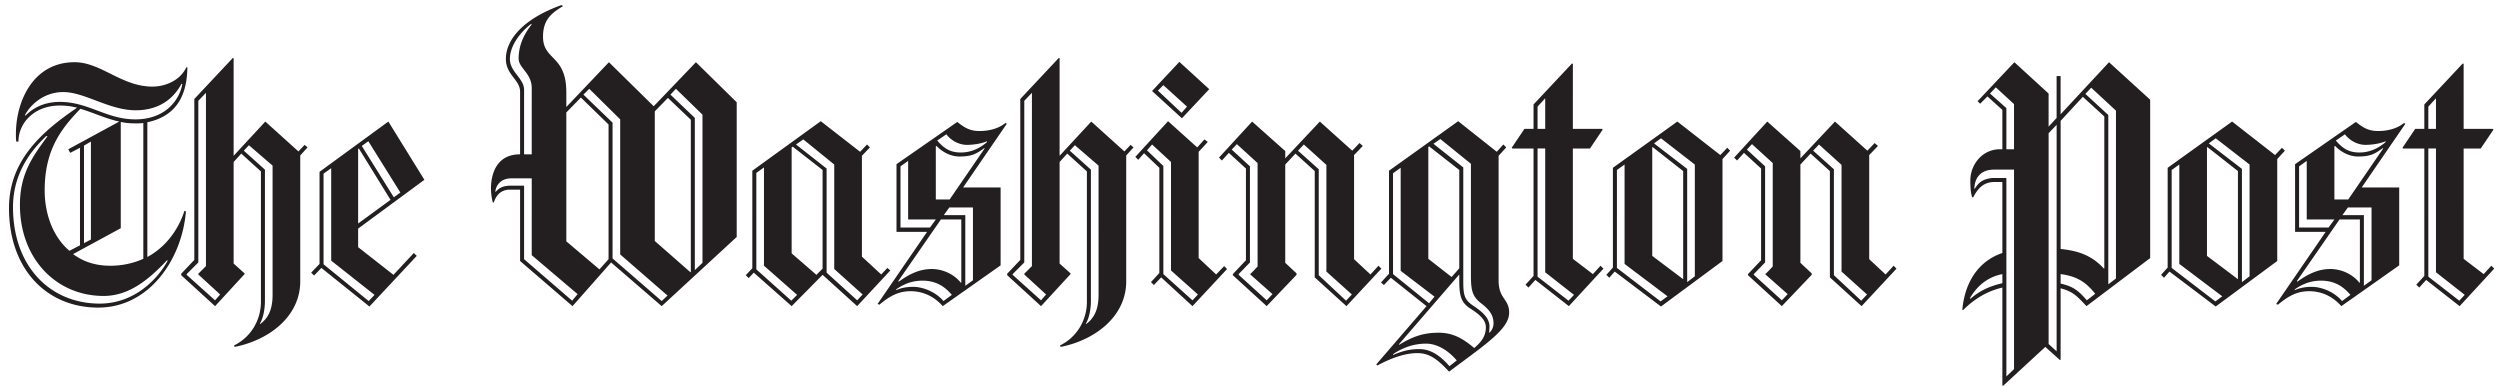<svg viewBox="0 0 463 72" width="212.28" height="32.89" fill="none" xmlns="http://www.w3.org/2000/svg"><path d="M26.536 22.732V47.77c3.383-1.827 5.752-5.008 6.902-8.595l.27.136c-.744 8.933-6.834 17.865-16.308 17.865-9.542 0-16.58-7.105-16.58-18.475 0-8.526 5.549-13.873 12.655-18.678a12.412 12.412 0 00-3.181-.406c-4.873 0-7.715 3.316-7.715 6.7h-.406c-.068-.474-.068-.947-.068-1.421 0-6.023 3.18-13.332 10.896-13.332 4.94 0 8.73 4.534 14.482 4.534 2.3 0 5.143-1.083 6.293-3.587h.203c-.067 4.4-1.42 8.934-7.443 10.22zM30.19 48.38c-3.384 3.586-7.038 6.632-11.775 6.632-8.797 0-15.564-6.903-15.564-16.92 0-5.886 2.436-9.066 5.143-12.79h-.271C6.03 26.996 1.565 31.259 1.565 38.5c0 11.099 6.97 17.934 16.106 17.934 6.36 0 10.692-4.398 12.655-7.985l-.136-.068zm2.706-32.821c-1.15 2.165-3.586 4.939-8.526 4.939-4.94 0-9.474-3.384-13.467-3.384-3.655 0-6.158 2.437-7.106 4.264l.068.136c1.286-1.286 3.248-2.572 6.429-2.572 5.278 0 8.662 3.249 14.008 3.249 5.685 0 8.256-3.723 8.73-6.564l-.136-.068zm-18.813 4.669C10.632 23.815 7.45 27.74 7.45 35.387c0 4.195 1.42 8.526 4.602 11.233l1.962-1.016V27.469l-1.827.947-.338-.677 9.474-5.144c-2.571-.54-4.872-1.69-7.241-2.367zm11.708 2.639c-.474.067-.947.067-1.49.067-.946 0-1.826-.067-2.706-.271v19.76L12.73 47.23c1.827 1.353 4.06 2.165 6.902 2.165 2.3 0 4.33-.474 6.158-1.286V22.867zm-9.745 3.452l-1.286.744V45.2l1.286-.677V26.319zm38.912 2.57v23.416c0 6.496-5.752 10.896-12.181 12.18l-.135-.27c3.18-1.557 5.008-4.737 5.008-8.121V31.867l-3.654-3.315-1.421 1.556v18.88l2.03 1.828v.136l-5.481 5.955-6.293-5.752v-.271l2.436-2.572V18.4l7.173-7.646.135.067v18.136l5.888-6.361 6.158 5.55 1.15-1.22.542.476-1.355 1.487zM36.01 51.02v-.135l1.42-1.422V17.25l-1.42 1.49v30.046l-2.166 2.166v.135l5.278 4.737.947-1.083-4.06-3.722zm13.805-20.235l-4.4-3.79-.946 1.016 3.925 3.52v24.362c0 1.624-.338 3.315-.947 4.263l.068.068c1.692-1.22 2.3-3.046 2.3-5.414V30.784zm15.903 11.708v3.45l6.564 5.144 3.79-4.06.542.54-8.797 9.407-8.933-7.173-1.353 1.42-.542-.54 1.557-1.624V31.935l12.79-9.34 6.7 10.829-12.318 9.068zm-5.008 5.956v-17.19l-1.421 1.016v16.85l8.392 6.836 1.083-1.15-8.054-6.362zm5.144-20.844l-.136.068v13.873l6.023-4.4-5.887-9.541zm1.759-1.353l-1.218.879 5.956 9.542 1.218-.88-5.956-9.541zm54.534 30.655l-9.407-8.121-7.173 8.12-9.745-8.391V35.25h-1.895c-1.692 0-2.571 1.083-2.978 2.368h-.203a10.76 10.76 0 01-.338-2.571c0-1.76.474-6.361 5.414-6.361v-11.64c0-2.233-2.64-3.113-2.64-6.091 0-3.856 3.655-7.646 10.355-10.016l.271.203c-2.436 1.422-3.722 2.775-3.722 5.685 0 4.467 4.331 3.316 4.331 10.354v2.707l7.918-8.324 8.324 8.188 7.85-8.188 7.579 7.444v25.039l-13.941 12.858zm-24.16-9.474V33.154h-3.79c-1.962 0-2.841 1.285-2.977 2.436l.067.068c.677-.744 1.354-1.15 2.91-1.15h2.368v13.67l8.933 7.715 1.015-1.22-8.525-7.241zm0-31.062c0-2.774-2.435-3.722-2.435-5.481 0-2.437.947-4.466 2.436-6.361l-.135-.067c-2.03 1.557-3.925 4.06-3.925 6.496 0 2.437 2.639 3.587 2.639 5.753v11.978h1.42V16.37zm14.28 6.768l-5.143-5.008-2.707 2.774V44.86l6.158 5.21 1.692-1.894V23.138zm2.165 24.159V22.19l-5.752-5.685-1.083 1.083 5.414 5.21V48.04l9.136 7.918 1.083-1.016-8.798-7.646zm13.129-25.04l-4.263-4.06-2.436 2.504v24.092l6.632 5.819.067-.067V22.258zm2.165-.946l-4.94-4.805-1.015 1.083 4.534 4.33v28.288l1.421-1.354V21.31zm28.755 35.595l-6.429-5.82-5.752 5.82-7.038-6.226-.948 1.015-.541-.541 1.218-1.286V31.733l12.723-9.204 7.309 5.685 1.286-1.354.542.542-1.489 1.556v18.746l3.586 3.315 1.151-1.218.541.474-6.159 6.63zm-17.324-7.511V31.123l-1.421 1.015v17.934l6.497 5.82 1.083-1.083-6.159-5.414zm10.895-17.798l-5.549-4.331-.203.136v19.692l4.602 3.992 1.15-1.15v-18.34zm2.166 18.407V30.582l-5.752-4.67-1.353.947 5.684 4.467V50.68l5.685 5.143 1.015-1.083-5.279-4.736zm23.956-15.16h6.97v14.483l-10.76 7.579c-1.421-1.624-3.452-2.774-5.955-2.774-2.03 0-3.655.677-5.82 2.504l-.338-.136 9.204-13.4h-5.685V30.515l11.302-7.85c1.353 1.083 2.368 1.69 4.128 1.69 1.354 0 3.316-.27 4.805-1.487l.271.135-8.122 11.843zm-7.579 17.325c-1.963 0-3.519.677-4.873 1.624v.136c1.083-.474 2.166-.61 3.181-.61 1.556 0 3.993.746 5.617 2.64l1.557-1.15c-1.287-1.49-2.843-2.64-5.482-2.64zm7.24-11.37h-3.79l-7.918 11.439.068.135c1.962-1.421 3.857-2.368 6.158-2.368 2.03 0 4.128.947 5.414 2.57l.068-.066v-11.71zm-9.88 0V29.907l-1.421 1.015V42.29h5.481l1.083-1.49h-5.143zm14.144-13.263c-1.421 1.016-2.233 1.557-4.602 1.557-1.354 0-2.978-.61-4.263-1.963l-.135.068v9.88h2.571l6.497-9.475-.068-.067zm-3.248-.61c-1.218 0-2.774-.607-3.79-1.961l-1.692 1.15c1.286 1.557 2.504 2.233 4.398 2.233 1.218 0 2.978-.34 4.805-1.896l.067-.202c-1.149.475-2.57.677-3.788.677zm1.15 11.642h-4.399l-1.015 1.42h3.993v13.129l1.421-1.015V38.568zm28.49-9.678v23.415c0 6.496-5.752 10.896-12.181 12.18l-.135-.27c3.181-1.557 5.008-4.737 5.008-8.121V31.867l-3.654-3.315-1.421 1.556v18.88l2.03 1.828v.136l-5.481 5.955-6.293-5.752v-.271l2.436-2.572V18.4l7.173-7.646.135.067v18.136l5.888-6.361 6.158 5.55 1.15-1.22.542.476-1.355 1.487zm-18.948 22.129v-.135l1.421-1.422V17.25l-1.421 1.489v30.046l-2.166 2.166v.135l5.278 4.737.947-1.083-4.059-3.721zm13.805-20.235l-4.399-3.79-.947 1.016 3.925 3.52v24.362c0 1.624-.338 3.315-.947 4.263l.068.068c1.692-1.22 2.301-3.046 2.301-5.414V30.784h-.001zm17.46 26.122l-5.82-5.346-1.354 1.42-.542-.541 1.557-1.691V31.19l-2.842-2.707-1.083 1.219-.542-.542 6.09-6.632 5.414 4.873 1.354-1.49.609.475-1.692 1.827v19.76l3.249 3.046 1.489-1.557.541.542-6.428 6.9zm-3.993-6.631V30.108l-3.519-3.248-.947 1.083 3.045 2.91v20.099l5.414 4.872 1.015-1.083-5.008-4.466zm2.03-28.287l-5.549-5.075 5.076-5.414 5.549 5.075-5.076 5.414zm-3.451-6.16l-1.015 1.016 4.398 4.128 1.015-1.15-4.398-3.993zm34.029 41.078l-5.888-5.346V31.8l-3.587-3.248-1.895 2.03v18.27l2.098 1.963v.27l-5.549 5.82-6.294-5.751v-.203l2.437-2.571V31.326l-3.181-2.91-1.286 1.42-.541-.54 6.158-6.7 6.158 5.482v1.353l6.429-6.835 6.022 5.414 1.354-1.421.609.54-1.624 1.693v19.354l3.045 2.842 1.489-1.624.541.54-6.495 6.972zm-17.866-5.887v-.135c0 .135 1.354-1.354 1.354-1.354V30.31l-3.858-3.52-.948 1.016 3.384 3.113v17.865l-2.098 2.166v.135l5.211 4.737 1.082-1.15-4.127-3.653zm14.143-.541V30.65l-4.195-3.79-1.083 1.15 3.857 3.45v19.694l5.075 4.737 1.083-1.151-4.737-4.262zm22.806 18.609c-2.232-2.436-3.789-3.451-5.887-3.451-2.233 0-4.805.88-7.444 2.3l-.203-.201 9.339-10.828-6.632-5.278-1.286 1.354-.541-.474 1.488-1.624V31.733l12.858-9.204 7.173 5.685 1.219-1.354.541.542-1.421 1.556v23.145c0 3.519 1.962 3.384 1.962 6.022 0 3.045-4.399 5.887-11.166 10.962zm-9-18.745V31.19l-1.421 1.016v18.745l6.699 5.414 1.016-1.22-6.294-4.804zm4.737 13.535c-2.233 0-4.264.677-6.158 1.962v.136c1.218-.474 2.571-1.083 4.872-1.083 2.098 0 3.857 1.15 5.617 3.18l1.354-1.082c-1.693-1.962-3.723-3.113-5.685-3.113zm8.256-6.497c-1.691-1.083-2.098-2.233-2.098-5.143v-1.22l-11.234 12.994.068.067c2.165-1.285 4.128-2.232 7.309-2.232 2.707 0 4.534 1.082 6.632 2.842 1.286-1.083 2.165-2.165 2.165-3.857 0-1.353-1.151-2.368-2.842-3.451zm-2.098-25.783l-5.617-4.398-.136.135v20.775l4.332 3.384 1.421-1.624V31.597zm4.128 24.836c-1.76-1.354-1.963-2.504-1.963-5.414V30.447l-5.685-4.602-1.285.88 5.549 4.398v20.843c0 2.91.136 3.723 1.963 4.94 1.624 1.083 2.909 2.233 2.909 3.79 0 .405-.067 1.082-.067 1.082l.067.068c.339-.34.745-.88.745-1.76.001-1.488-.744-2.503-2.233-3.653zm16.242.473l-6.226-4.872-1.286 1.42-.541-.541 1.488-1.624V27.604h-3.925l-.136-.135 2.369-3.52h1.691v-4.533l7.174-7.647.135.136V23.95h5.414l.136.136-2.369 3.519h-3.181V48.11l3.723 2.843 1.421-1.557.541.54-6.428 6.97zm-4.399-38.641l-1.421 1.557v4.128h1.421v-5.685zm0 32.348v-23.01h-1.421v23.822l5.752 4.467 1.015-1.083-5.346-4.196zm32.956-21.046v18.948l-11.437 8.459-8.595-6.496-1.015 1.15-.541-.542 1.218-1.353V31.19l11.979-8.595 7.985 6.227 1.285-1.354.542.54-1.421 1.558zm-18.203 19.49V30.582l-1.422 1.015V49.8l8.121 6.226 1.286-.947-7.985-6.023zM312.02 31.8l-5.685-4.467-.067.068v20.166l5.752 4.33V31.8zm2.166-1.218l-6.294-4.873-1.285.947 6.158 4.737V52.44l1.421-1.082V30.582zm30.994 26.324l-5.888-5.346V31.8l-3.587-3.248-1.895 2.03v18.27l2.098 1.963v.27l-5.549 5.82-6.294-5.751v-.203l2.437-2.571V31.326l-3.181-2.91-1.286 1.42-.541-.54 6.158-6.7 6.158 5.482v1.353l6.429-6.835 6.023 5.414 1.353-1.421.609.54-1.624 1.693v19.354l3.045 2.842 1.489-1.624.541.54-6.495 6.972zm-17.867-5.887v-.135c0 .135 1.354-1.354 1.354-1.354V30.31l-3.857-3.52-.947 1.016 3.384 3.113v17.865l-2.098 2.166v.135l5.211 4.737 1.083-1.15-4.13-3.653zm14.144-.541V30.65l-4.195-3.79-1.083 1.15 3.857 3.45v19.694l5.075 4.737 1.083-1.151-4.737-4.262zm45.529 6.428c-1.895-2.03-2.571-2.707-4.805-3.316v13.264l-.136.067-2.707-2.437-7.85 7.24-.136-.066V53.455c-2.368.54-4.872 1.76-7.309 4.195l-.135-.067c.474-5.211 3.045-9.068 7.443-10.557V33.83h-1.421c-1.962 0-3.045 1.015-3.992 2.842h-.203c-.203-.608-.339-1.557-.339-3.112 0-2.843 2.098-5.82 5.55-5.82h.405v-7.31l-2.774-2.503-1.354 1.354-.474-.474 6.835-7.241 6.361 5.82v6.158l1.489-1.624v-7.783h.744v7.106l9-9.678 7.647 6.97v29.439l-11.839 8.932zm-15.632-5.955c-2.774.54-4.736 2.233-6.022 4.466l.067.136c1.896-1.624 3.654-2.368 5.955-2.91V50.95zm2.166-19.421h-3.722c-2.572 0-3.587 1.624-3.654 3.519l.067.067c.812-1.354 1.624-1.827 3.248-2.03h2.64v36.882l1.421-1.354V31.53zm0-12.182l-3.384-3.112-1.083 1.15 3.046 2.706v7.647h1.421v-8.391zm7.918 3.857l-1.489 1.557v39.183l1.489 1.354V23.205zm8.865-1.556l-3.993-3.654-4.128 4.467v23.82c3.519.339 5.955 1.354 8.053 3.654l.068-.067v-28.22zm-8.121 29.302v1.76c2.301.54 3.248 1.218 4.872 3.112l1.557-1.218c-1.625-2.03-3.249-3.247-6.429-3.654zm10.286-30.384l-4.602-4.264-1.083 1.15 4.264 3.925v31.468l1.421-1.083V20.567zm29.979 9v18.948l-11.438 8.459-8.594-6.496-1.016 1.15-.541-.542 1.218-1.353V31.19l11.979-8.595 7.985 6.227 1.285-1.354.542.54-1.42 1.558zm-18.204 19.49V30.582l-1.422 1.015V49.8l8.121 6.226 1.286-.947-7.985-6.023zM415.138 31.8l-5.684-4.467-.068.068v20.166l5.752 4.33V31.8zm2.166-1.218l-6.294-4.873-1.285.947 6.158 4.737V52.44l1.421-1.082V30.582zm20.842 4.263h6.971v14.482l-10.76 7.579c-1.421-1.624-3.451-2.774-5.955-2.774-2.03 0-3.654.677-5.82 2.504l-.338-.136 9.203-13.4h-5.685V30.515l11.302-7.85c1.354 1.083 2.368 1.69 4.128 1.69 1.354 0 3.315-.27 4.805-1.487l.271.135-8.122 11.843zm-7.579 17.324c-1.962 0-3.519.677-4.872 1.624v.136c1.083-.474 2.165-.61 3.181-.61 1.557 0 3.992.746 5.616 2.64l1.557-1.15c-1.285-1.49-2.842-2.64-5.482-2.64zm7.242-11.37h-3.79l-7.917 11.439.067.135c1.962-1.421 3.857-2.368 6.158-2.368 2.03 0 4.128.947 5.414 2.57l.067-.066v-11.71h.001zm-9.88 0V29.907l-1.422 1.015V42.29h5.481l1.083-1.49h-5.142zm14.143-13.263c-1.422 1.016-2.233 1.557-4.603 1.557-1.354 0-2.978-.61-4.263-1.963l-.136.068v9.88h2.571l6.497-9.475-.066-.067zm-3.249-.61c-1.218 0-2.774-.607-3.789-1.961l-1.692 1.15c1.286 1.557 2.504 2.233 4.399 2.233 1.218 0 2.978-.34 4.805-1.896l.067-.202c-1.15.475-2.571.677-3.79.677zm1.151 11.642h-4.398l-1.015 1.42h3.992v13.129l1.421-1.015V38.568zm16.377 18.338l-6.226-4.872-1.286 1.42-.541-.541 1.488-1.624V27.604h-3.925l-.135-.135 2.368-3.52h1.691v-4.533l7.174-7.647.136.136V23.95h5.413l.136.136-2.369 3.519h-3.18V48.11l3.722 2.843 1.421-1.557.541.54-6.428 6.97zm-4.399-38.641l-1.421 1.557v4.128h1.421v-5.685zm0 32.348v-23.01h-1.421v23.822l5.752 4.467 1.015-1.083-5.346-4.196z" fill="#231F20"/></svg>
